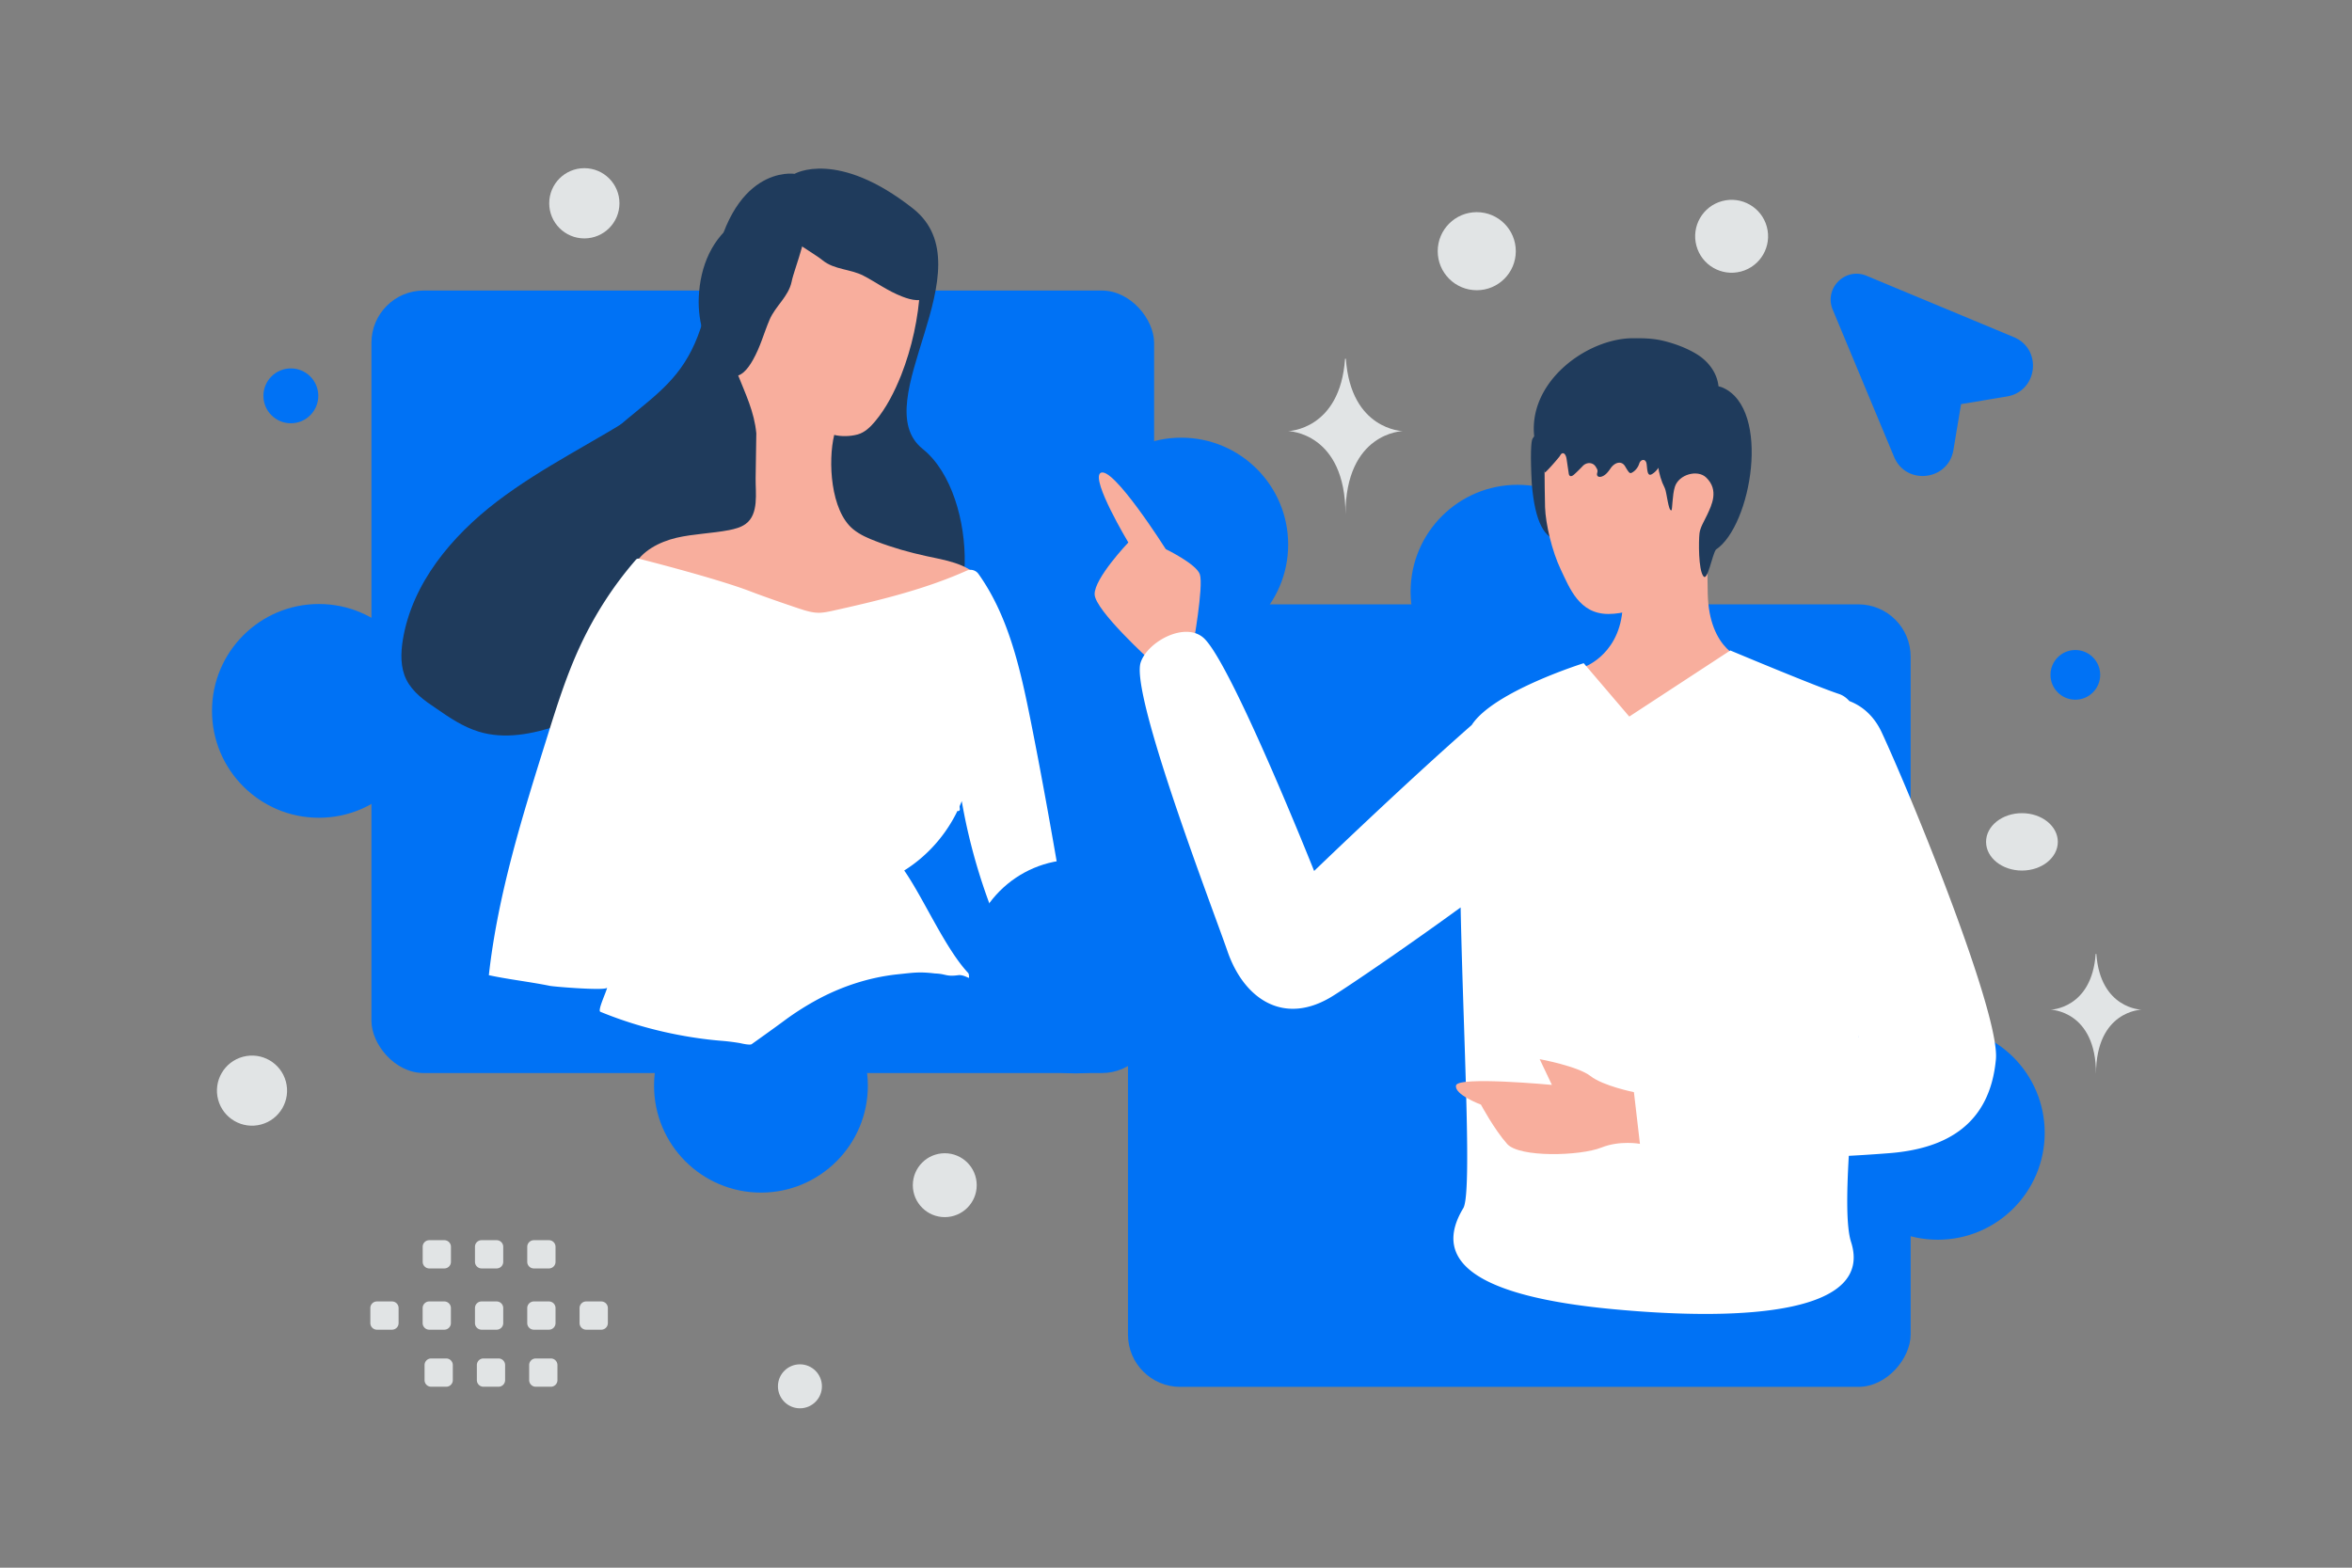 <svg width="900" height="600" viewBox="0 0 900 600" fill="none" xmlns="http://www.w3.org/2000/svg"><rect x="0" y="0" width="900" height="600" fill="#808080" stroke="none"/><path fill="transparent" d="M0 0h900v600H0z"/><rect x="142.129" y="111.195" width="299.49" height="299.49" rx="20" fill="#0072f5"/><circle cx="291.181" cy="415.538" r="40.903" fill="#0072f5"/><circle cx="122.025" cy="272.077" r="40.903" fill="#0072f5"/><circle cx="452.018" cy="208.414" r="40.903" fill="#0072f5"/><path d="M304.039 66.531s-24.858-3.953-31.534 39.929c-7.417 48.786-27.223 40.76-58.676 80.373-18.383 23.148.962 64.026 40.273 63.215 39.312-.79 74.814-12.156 97.427-7.294 22.613 4.863 23.856-53.054 1.544-70.924-22.312-17.869 25.258-69.185-3.729-92.035-28.987-22.851-45.305-13.264-45.305-13.264z" fill="#1F3B5C"/><path d="M155.451 260.036c-2.267-4.659-2.129-10.071-1.311-15.121 3.543-21.677 18.735-39.791 36.147-53.065 17.47-13.308 37.465-22.809 55.845-34.735 4.77-3.106 9.552-6.451 15.028-8.13 5.477-1.678 11.842-1.497 16.365 2.034 3.193 2.478 5.038 6.31 6.112 10.142 2.353 8.392 1.451 17.277.016 25.789-1.795 10.736-4.429 21.361-8.756 31.229-3.468 7.96-9.113 16.151-17.597 17.71-2.455 9.513-7.509 18.429-14.599 25.25-8.108 7.821-18.389 12.935-29.058 16.507-9.83 3.298-20.582 5.451-30.47 2.373-5.869-1.793-11.038-5.243-16.093-8.762-4.51-2.998-9.191-6.279-11.629-11.221zm88.843-14.455 5.803-9.213c-1.237.127-2.405.368-3.584.847-3.186 1.379-5.105 6.397-2.219 8.366z" fill="#1F3B5C"/><path d="M351.828 105.122c.301 1.629.356 3.336.245 5.284-.66 11.364-3.106 22.62-7.247 33.2-2.533 6.298-5.633 12.506-10.018 17.721-1.821 2.165-3.882 4.165-6.575 4.937-2.774.77-6.269.879-9.021.188-2.427 10.037-1.415 28.982 7.251 36.1 2.649 2.153 5.797 3.5 8.947 4.685 6.138 2.368 12.529 4.172 18.926 5.569 7.288 1.573 15.232 2.75 20.35 8.108.64.66 1.276 1.563 1.019 2.453-.171.566-.584.966-1.076 1.283-4.031 3.27-9.013 5.063-13.995 6.774-8.738 2.955-17.712 5.418-26.836 7.067-9.532 1.724-19.374 2.549-29.026 1.509-7.462-.845-14.826-2.744-21.599-6.096-7.096-3.52-14.364-6.393-21.706-9.754-6.213-2.857-12.337-6.118-19.063-7.276 3.179-6.045 9.811-9.438 16.416-11.044 6.604-1.524 13.512-1.663 20.193-2.943 2.2-.454 4.402-.989 6.291-2.341 5.175-3.74 3.758-12.048 3.84-17.49l.262-17.22c-.769-8.217-4.158-15.092-7.131-22.612-4.537-11.524-5.475-24.618-1.478-36.419 3.997-11.72 13.088-21.899 24.768-26.027 11.681-4.129 25.7-1.803 34.669 6.782 5.684 5.53 10.321 10.475 11.594 17.562z" fill="#F8AE9D"/><path d="M315.909 68.507c11.641-1.299 22.249 4.402 30.114 13.239 6.617 7.407 10.506 17.186 10.31 27.01-.028 1.404-.186 2.932-.977 4.193-2.103 3.021-6.676 1.909-10.095.564-5.573-2.153-9.723-5.3-14.775-7.953-5.053-2.654-11.188-2.266-15.71-5.93-4.269-3.532-18.927-10.973-19.322-16.725-.498-7.03 12.381-12.772 17.765-13.94.771-.24 1.666-.35 2.69-.458z" fill="#1F3B5C"/><path d="M282.37 84.421c-9.844 6.35-14.464 17.471-14.976 29.289-.448 9.923 2.716 19.96 9.076 27.451.909 1.07 1.997 2.154 3.407 2.632 3.539 1.013 6.38-2.739 8.181-5.942 2.959-5.19 4.187-10.251 6.426-15.5 2.24-5.25 7.24-8.825 8.429-14.523 1.078-5.435 7.737-20.464 4.409-25.172-4.056-5.763-17.666-2.076-22.578.42-.749.301-1.513.782-2.374 1.346z" fill="#1F3B5C"/><path d="M369.93 218.404c1.555-.707 3.415-.191 4.45 1.205 11.614 16.263 16.098 36.641 20.025 56.28 4.454 22.328 8.419 44.73 12.222 67.129.227 1.141.371 2.362-.133 3.41-.503 1.049-1.649 1.6-2.712 2.072-6.711 3.229-13.502 6.375-20.213 9.604-7.224-16.439-12.485-33.824-15.547-51.5-4.309 10.902-12.09 20.371-22.014 26.557 7.395 10.592 15.778 30.101 24.654 39.416 1.168 3.349-.612.613-3.672.613-5.049.735-4.862-.474-9.182-.613-6.245-.744-8.332-.286-14.598.35-10.416 1.142-20.539 4.4-29.794 9.296a106.226 106.226 0 0 0-13.207 8.33c-3.615 2.707-12.567 9.071-12.567 9.071-.658.477-3.734-.219-4.463-.393a81.189 81.189 0 0 0-6.405-.828c-5.356-.407-10.788-1.139-16.054-2.113-10.613-1.948-21.048-4.95-31.059-9.083-.964-.746 2.475-7.843 2.658-9.221-.182 1.297-19.899-.303-21.844-.657-7.775-1.581-15.642-2.431-23.416-4.093 3.481-31.307 13.04-61.546 22.432-91.544 3.673-11.805 7.427-23.61 12.633-34.742 5.542-11.858 12.697-22.961 21.296-32.823.248-.24.656-.397.98-.31 4.127 1.037 29.295 7.513 41.817 12.171 6.381 2.453 12.847 4.664 19.394 6.875 2.586.852 5.255 1.705 7.936 1.665 1.788-.055 3.581-.433 5.293-.814 17.445-3.878 34.894-8.081 51.09-15.31z" fill="#fff"/><path d="M256.385 280.779c-.717 4.458-1.68 8.993-2.641 13.446a236.79 236.79 0 0 1-8.983 29.761c-1.86 4.846-3.801 9.61-5.986 14.37-1.092 2.34-2.183 4.679-3.356 7.017-.586 1.129-1.173 2.338-1.759 3.467-.502.967-1.084 1.852-1.585 2.738 3.495-.109 20.744.886 24.314 1.184m105.199-72.885c2.271 9.82 3.909 19.736 5.018 29.855" stroke="#fff" stroke-width="1.376" stroke-miterlimit="10" stroke-linecap="round"/><rect width="299.49" height="299.49" rx="20" transform="matrix(1 0 0 -1 431.622 530.794)" fill="#0072f5"/><circle r="40.903" transform="matrix(1 0 0 -1 580.674 226.452)" fill="#0072f5"/><circle r="40.903" transform="matrix(1 0 0 -1 411.518 369.913)" fill="#0072f5"/><circle r="40.903" transform="matrix(1 0 0 -1 741.511 433.575)" fill="#0072f5"/><path d="M607.983 194.02c1.188 4.748-.388 9.685-2.986 13.832-1.837 2.93-4.404-.305-8.147-.824-5.79-.811-9.456-6.94-10.709-21.872-.58-10.907-.307-16.348.301-17.3 2.162-3.408 7.725-4.549 12.112-4.22" fill="#1F3B5C"/><path fill-rule="evenodd" clip-rule="evenodd" d="M456.531 247.09s4.065-22.653 2.603-27.24c-1.248-3.964-13.047-9.681-13.047-9.681s-20.523-32.419-25.014-29.118c-3.654 2.676 10.688 26.577 10.688 26.577s-13.078 13.72-12.895 19.853c.182 6.134 21.344 25.333 21.344 25.333l16.321-5.724zm210.925 5.322s-13.516-3.173-13.985-25.319c-.469-22.147-.14-29.706-.14-29.706l-32.042-.538s-.324 24.682-.329 33.61c-.013 19.435-14.447 24.686-14.447 24.686s1.2 21.252 28.176 22.769c21.063 1.186 32.767-25.502 32.767-25.502z" fill="#F8AE9D"/><path fill-rule="evenodd" clip-rule="evenodd" d="M656.275 186.192c13.28-.514 11.114 18.928-2.682 18.902 0 0-14.827 29.813-38.105 29.89-11.213.037-14.874-9.951-18.236-16.962-3.361-7.012-5.828-17.499-6.033-23.921-.221-6.847-.249-29.341-.249-29.341l65.822-.03-.517 21.462z" fill="#F8AE9D"/><path fill-rule="evenodd" clip-rule="evenodd" d="M606.008 253.827s-34.52 10.775-42.838 23.648c-26.797 23.541-60.312 55.871-60.312 55.871s-31.919-80.113-42.354-89.247c-7.141-6.249-21.367 1.478-24.017 9.42-3.405 10.2 18.457 70.032 28.783 98.289l.001.003c2 5.473 3.567 9.761 4.433 12.275 6.296 18.266 21.615 28.743 40.257 17.133 7.515-4.68 29.878-20.015 48.956-33.917.299 14.605.802 29.995 1.279 44.611v.001c1.16 35.51 2.17 66.454-.258 70.475-12.034 19.93 3.966 33.611 56.937 38.638 52.972 5.027 99.966.911 91.439-25.686-1.778-5.543-1.756-17.472-.869-32.969a621.882 621.882 0 0 0 15.556-1.026c22.108-1.742 38.457-11.241 40.737-35.911 1.598-17.276-31.315-98.381-43.657-125.05-2.887-6.239-7.351-10.125-12.408-12.061-1.177-1.314-2.503-2.237-3.993-2.728-9.066-2.988-41.57-16.644-41.57-16.644l-38.667 25.299-17.435-20.424zm105.018 142.768.087.224-.107.014.02-.238z" fill="#fff"/><path fill-rule="evenodd" clip-rule="evenodd" d="M625.228 417.999s-11.793-2.371-16.62-6.16c-4.826-3.789-19.443-6.468-19.443-6.468l4.676 9.848s-35.826-3.362-36.674.172c-.849 3.534 9.513 7.376 9.513 7.376s5.11 9.545 10.057 15.077c4.68 5.236 27.934 4.613 36.086 1.345 7.044-2.822 14.703-1.411 14.703-1.411l-2.298-19.779z" fill="#F8AE9D"/><path d="M652.662 165.647c-1.94 2.541-5.362 3.1-8.181 3.603-3.788.674-5.663 2.081-7.63 5.855-1.245 2.412-2.491 5.052-4.719 6.358-1.816 1.069-1.761-1.635-2.029-3.725a4.716 4.716 0 0 0-.114-.579c-.434-1.671-2.207-1.391-2.721.257-.472 1.493-1.482 2.756-2.767 3.459-.209.115-.432.215-.655.172-.302-.043-.538-.33-.734-.588-.409-.537-.816-1.219-1.235-1.94-1.387-2.385-4.033-1.548-5.583.734-.97 1.421-2.123 2.885-3.71 3.215-.511.115-1.153.029-1.389-.474-.302-.617.17-1.234.091-1.865-.065-.589-.314-.847-.59-1.35-1.073-1.937-3.562-2.008-5.079-.393a56.826 56.826 0 0 1-3.298 3.235c-.485.431-1.193.861-1.678.431-.262-.23-.328-.617-.38-.991-.276-1.822-.538-3.645-.813-5.468-.158-1.019-.695-2.353-1.613-2.095-.446.129-.708.603-.957 1.033-.301.546-5.69 6.76-5.795 6.287-.839-3.531-2.556-6.746-3.395-10.277-5.428-22.719 18.656-40.989 37.049-41.09 4.091-.029 7.827.039 11.8 1.001 4.234 1.033 8.705 2.673 12.546 4.984 5.388 3.229 9.466 9.099 8.417 16.103" fill="#1F3B5C"/><path d="M637.704 158.303c-2.593 2.967-3.28 7.14-3.521 11.083-.356 5.946.127 12.123 2.848 17.401.775 1.503 1.347 8.939 2.542 8.528.382-.129.318-5.895 1.323-9.003 1.551-4.816 8.696-6.652 11.913-3.608 5.137 4.841 2.123 10.723.42 14.383-1.018 2.209-2.632 4.687-2.912 7.025-.343 2.992-.445 13.895 1.488 16.438 1.614 2.132 3.331-8.168 4.793-10.197 13.609-9.095 21.195-53.604 2.721-61.951-2.81-1.272-11.481-1.927-14.113-.309" fill="#1F3B5C"/><path d="m750.987 124.715 19.954 11.174 1.397 4.789-2.594 5.787c-3.792 1.264-12.093 3.751-14.966 3.592-2.874-.16-6.652 2.594-8.181 3.991-.532 3.059-1.637 9.538-1.796 10.974-.16 1.437-2.993 8.714-4.39 12.173h-9.778l-3.592-7.982-17.36-41.305-3.791-14.767 2.594-3.99 12.771 5.587 29.732 9.977z" fill="#0072f5"/><path fill-rule="evenodd" clip-rule="evenodd" d="M714.251 105.551c-8.167-3.403-16.361 4.791-12.958 12.959l23.48 56.351c4.591 11.021 20.743 9.158 22.706-2.618l2.929-17.576 17.576-2.93c11.777-1.962 13.64-18.114 2.619-22.706l-56.352-23.48zm-5.64 9.91c-.681-1.634.958-3.273 2.591-2.592l56.352 23.48c3.673 1.53 3.053 6.914-.873 7.569l-17.576 2.929a7.926 7.926 0 0 0-6.516 6.516l-2.93 17.576c-.654 3.926-6.038 4.547-7.569.873l-23.479-56.351z" fill="#0072f5"/><path fill-rule="evenodd" clip-rule="evenodd" d="M144.233 498.102h5.772a2.521 2.521 0 0 1 2.52 2.519v5.772a2.522 2.522 0 0 1-2.52 2.52h-5.772a2.53 2.53 0 0 1-2.519-2.52v-5.772c-.012-1.384 1.123-2.519 2.519-2.519zm20.012 0h5.772a2.53 2.53 0 0 1 2.52 2.519v5.772a2.522 2.522 0 0 1-2.52 2.52h-5.772a2.53 2.53 0 0 1-2.519-2.52v-5.772a2.528 2.528 0 0 1 2.519-2.519zm20.026 0h5.772a2.53 2.53 0 0 1 2.52 2.519v5.772a2.522 2.522 0 0 1-2.52 2.52h-5.772a2.53 2.53 0 0 1-2.519-2.52v-5.772c-.012-1.384 1.124-2.519 2.519-2.519zm20.012 0h5.772a2.53 2.53 0 0 1 2.52 2.519v5.772a2.522 2.522 0 0 1-2.52 2.52h-5.772a2.532 2.532 0 0 1-2.531-2.52v-5.772a2.546 2.546 0 0 1 2.531-2.519zm20.015 0h5.772a2.531 2.531 0 0 1 2.531 2.519v5.772a2.525 2.525 0 0 1-2.531 2.52h-5.772a2.53 2.53 0 0 1-2.52-2.52v-5.772a2.53 2.53 0 0 1 2.52-2.519zm-59.318 21.823h5.772a2.528 2.528 0 0 1 2.519 2.519v5.784a2.528 2.528 0 0 1-2.519 2.519h-5.772a2.521 2.521 0 0 1-2.52-2.519v-5.772a2.516 2.516 0 0 1 2.52-2.531zm20.012 0h5.772a2.528 2.528 0 0 1 2.519 2.519v5.784a2.528 2.528 0 0 1-2.519 2.519h-5.772a2.53 2.53 0 0 1-2.52-2.519v-5.772a2.517 2.517 0 0 1 2.52-2.531zm20.014 0h5.772a2.53 2.53 0 0 1 2.531 2.519v5.784a2.53 2.53 0 0 1-2.531 2.519h-5.772a2.53 2.53 0 0 1-2.52-2.519v-5.772a2.532 2.532 0 0 1 2.52-2.531zm-20.735-45.267h5.772a2.53 2.53 0 0 1 2.52 2.519v5.772a2.522 2.522 0 0 1-2.52 2.52h-5.772a2.53 2.53 0 0 1-2.519-2.52v-5.772c-.012-1.384 1.124-2.519 2.519-2.519zm-20.006 0h5.773a2.528 2.528 0 0 1 2.519 2.519v5.772a2.522 2.522 0 0 1-2.519 2.52h-5.773a2.53 2.53 0 0 1-2.519-2.52v-5.772c-.012-1.384 1.124-2.519 2.519-2.519zm40.018 0h5.772a2.53 2.53 0 0 1 2.52 2.519v5.772a2.522 2.522 0 0 1-2.52 2.52h-5.772a2.532 2.532 0 0 1-2.531-2.52v-5.772a2.546 2.546 0 0 1 2.531-2.519z" fill="#E1E4E5"/><circle r="10.5" transform="matrix(-1 0 0 1 111.296 151.5)" fill="#0072f5"/><circle r="9.508" transform="matrix(-1 0 0 1 794.134 258.287)" fill="#0072f5"/><circle r="12.225" transform="matrix(-1 0 0 1 361.52 453.605)" fill="#E1E4E5"/><circle r="8.416" transform="matrix(-1 0 0 1 306.096 530.585)" fill="#E1E4E5"/><circle r="13.439" transform="matrix(-1 0 0 1 223.599 77.805)" fill="#E1E4E5"/><circle r="14.941" transform="matrix(-1 0 0 1 565.087 96.138)" fill="#E1E4E5"/><circle r="13.417" transform="scale(1 -1) rotate(-75 -223.779 -271.546)" fill="#E1E4E5"/><ellipse rx="13.73" ry="10.984" transform="matrix(-1 0 0 1 773.702 322.205)" fill="#E1E4E5"/><circle r="13.954" transform="scale(1 -1) rotate(-75 272.379 -476.982)" fill="#E1E4E5"/><path d="M801.92 365.08h.252c1.497 21.036 17.269 21.36 17.269 21.36s-17.392.337-17.392 24.645c0-24.308-17.392-24.645-17.392-24.645s15.766-.324 17.263-21.36zM514.686 137.3h.319c1.887 27.276 21.774 27.696 21.774 27.696s-21.929.436-21.929 31.953c0-31.517-21.93-31.953-21.93-31.953s19.879-.42 21.766-27.696z" fill="#E1E4E5"/></svg>